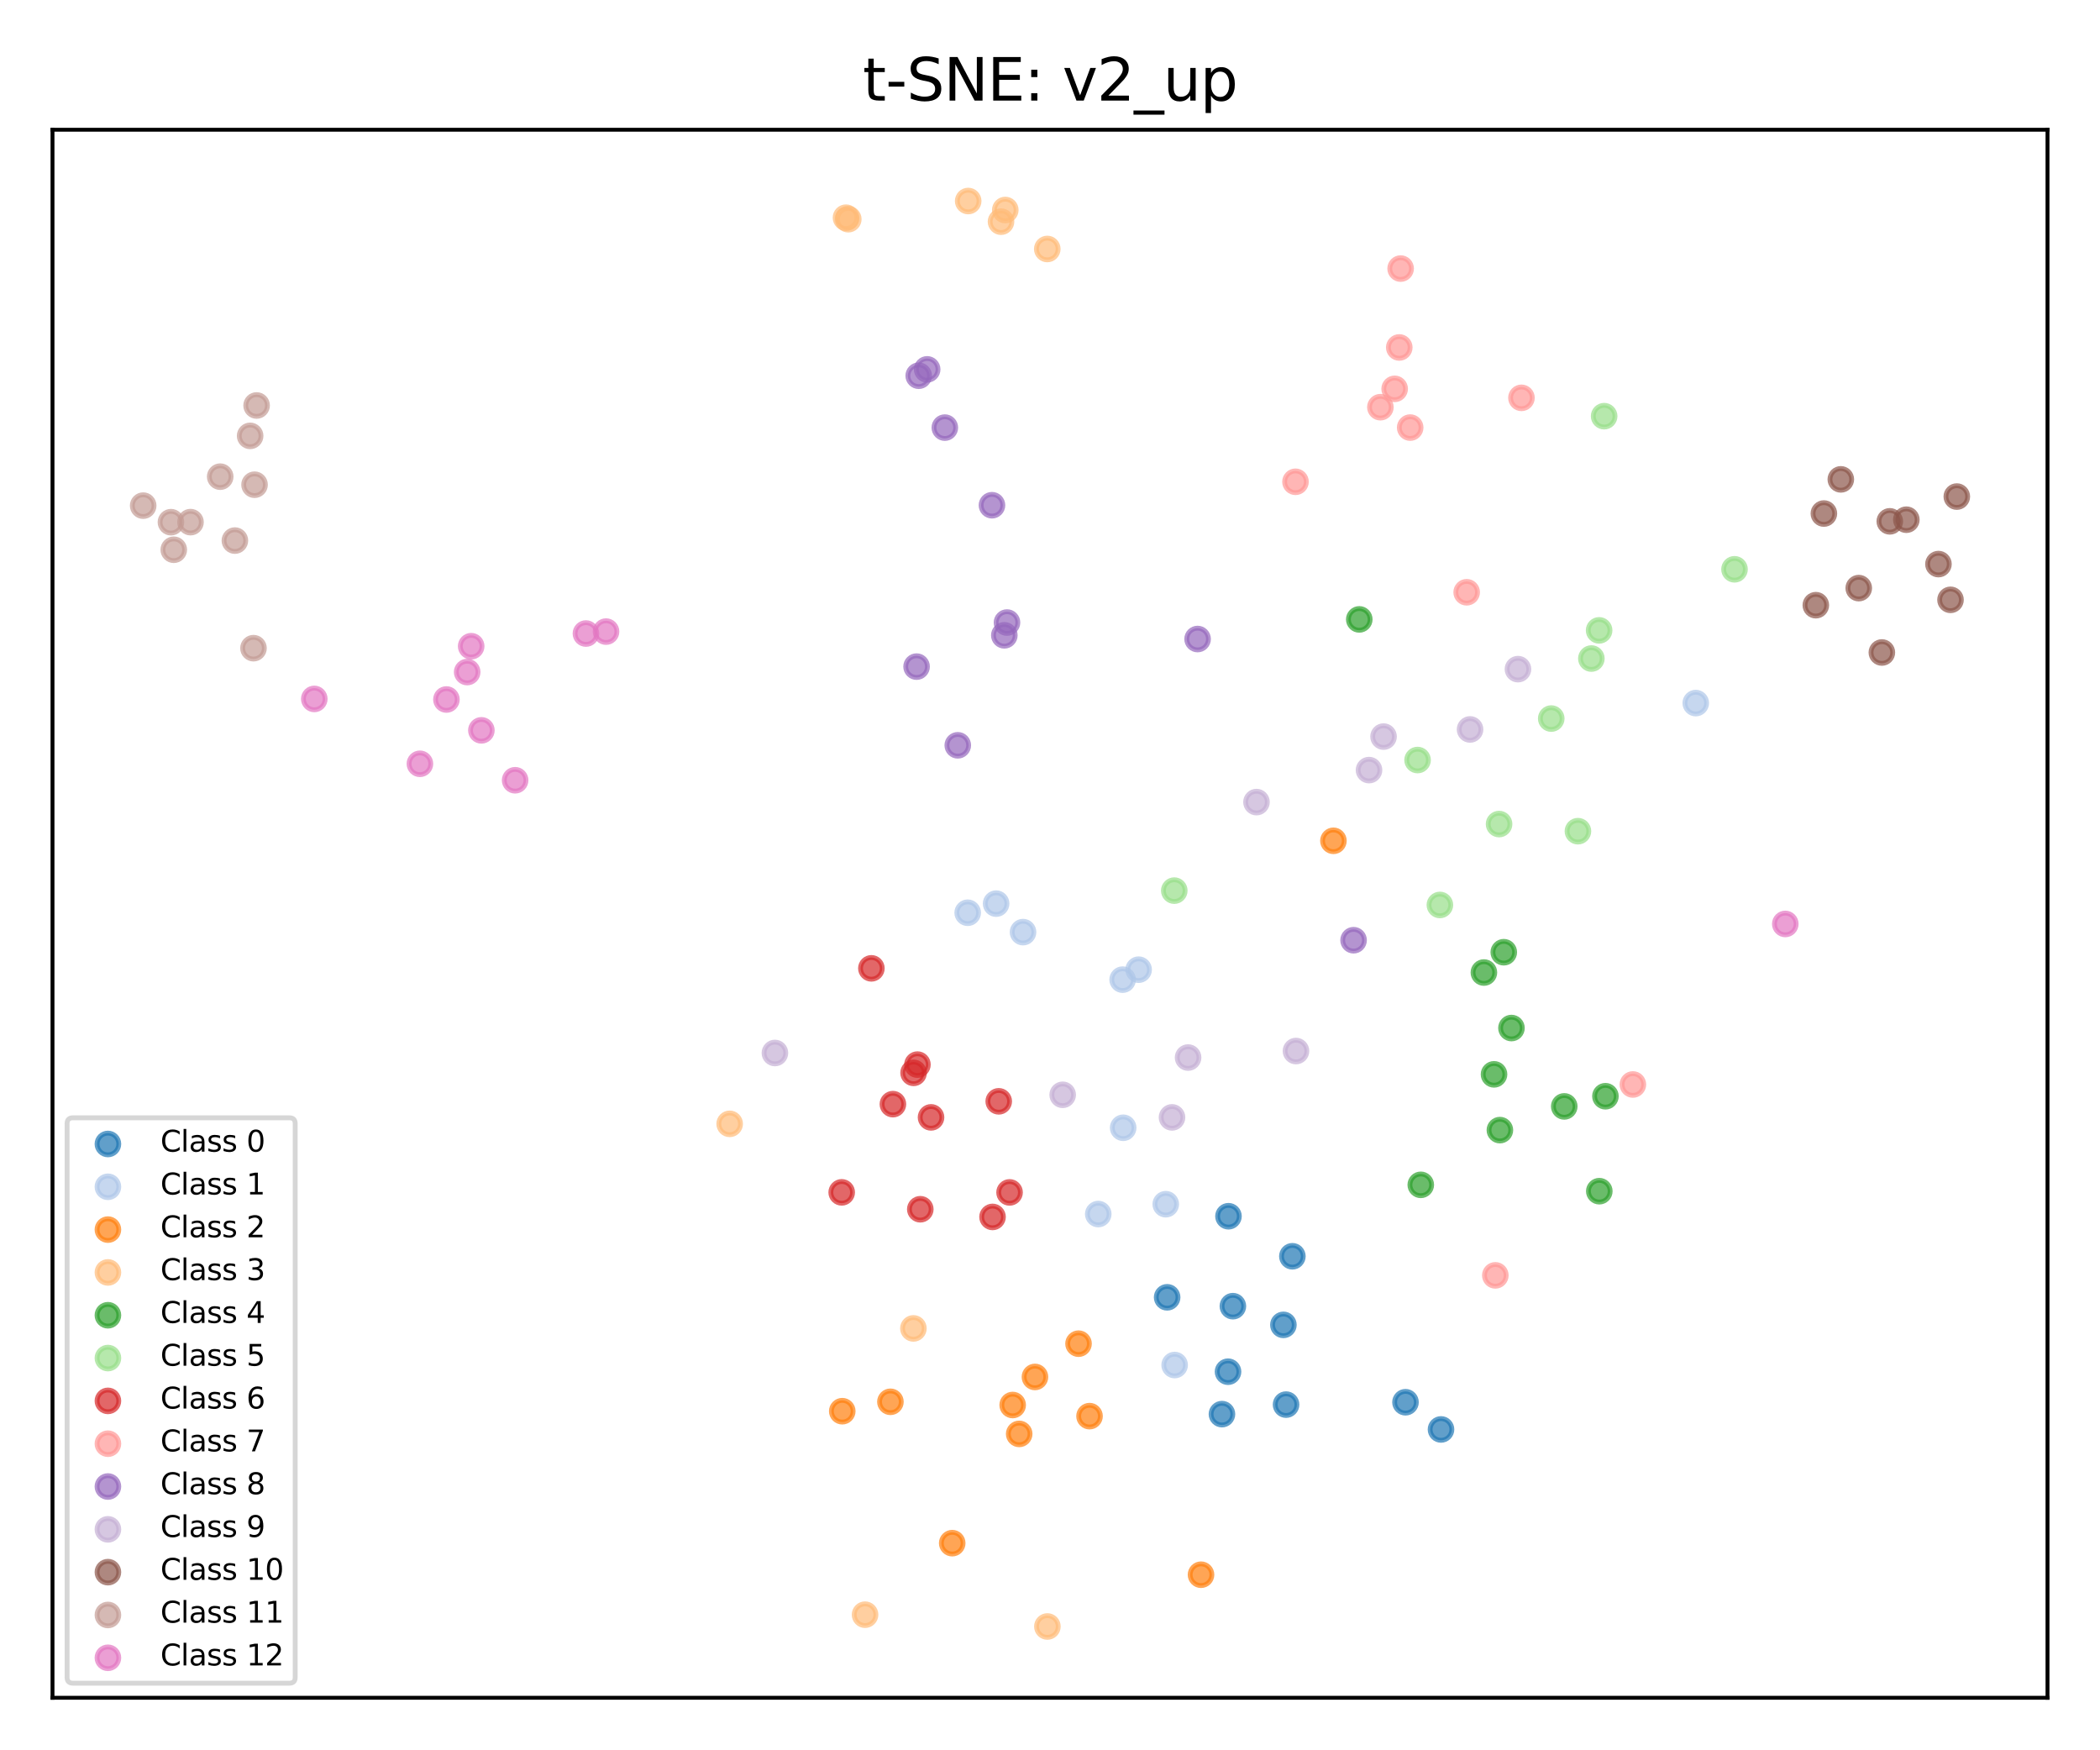 <?xml version="1.0" encoding="utf-8" standalone="no"?>
<!DOCTYPE svg PUBLIC "-//W3C//DTD SVG 1.1//EN"
  "http://www.w3.org/Graphics/SVG/1.1/DTD/svg11.dtd">
<svg xmlns:xlink="http://www.w3.org/1999/xlink" width="432pt" height="360pt" viewBox="0 0 432 360" xmlns="http://www.w3.org/2000/svg" version="1.1">
 <defs>
  <style type="text/css">*{stroke-linejoin: round; stroke-linecap: butt}</style>
 </defs>
 <g id="figure_1">
  <g id="patch_1">
   <path d="M 0 360 
L 432 360 
L 432 0 
L 0 0 
z
" style="fill: #ffffff"/>
  </g>
  <g id="axes_1">
   <g id="patch_2">
    <path d="M 10.8 349.2 
L 421.2 349.2 
L 421.2 26.689 
L 10.8 26.689 
z
" style="fill: #ffffff"/>
   </g>
   <g id="PathCollection_1">
    <defs>
     <path id="m725e610504" d="M 0 2.236 
C 0.593 2.236 1.162 2 1.581 1.581 
C 2 1.162 2.236 0.593 2.236 0 
C 2.236 -0.593 2 -1.162 1.581 -1.581 
C 1.162 -2 0.593 -2.236 0 -2.236 
C -0.593 -2.236 -1.162 -2 -1.581 -1.581 
C -2 -1.162 -2.236 -0.593 -2.236 0 
C -2.236 0.593 -2 1.162 -1.581 1.581 
C -1.162 2 -0.593 2.236 0 2.236 
z
" style="stroke: #1f77b4; stroke-opacity: 0.7"/>
    </defs>
    <g clip-path="url(#p6c1dffcee8)">
     <use xlink:href="#m725e610504" x="240.098" y="266.832" style="fill: #1f77b4; fill-opacity: 0.7; stroke: #1f77b4; stroke-opacity: 0.7"/>
     <use xlink:href="#m725e610504" x="253.621" y="268.656" style="fill: #1f77b4; fill-opacity: 0.7; stroke: #1f77b4; stroke-opacity: 0.7"/>
     <use xlink:href="#m725e610504" x="252.623" y="282.134" style="fill: #1f77b4; fill-opacity: 0.7; stroke: #1f77b4; stroke-opacity: 0.7"/>
     <use xlink:href="#m725e610504" x="251.372" y="290.861" style="fill: #1f77b4; fill-opacity: 0.7; stroke: #1f77b4; stroke-opacity: 0.7"/>
     <use xlink:href="#m725e610504" x="252.714" y="250.157" style="fill: #1f77b4; fill-opacity: 0.7; stroke: #1f77b4; stroke-opacity: 0.7"/>
     <use xlink:href="#m725e610504" x="296.435" y="294.009" style="fill: #1f77b4; fill-opacity: 0.7; stroke: #1f77b4; stroke-opacity: 0.7"/>
     <use xlink:href="#m725e610504" x="289.13" y="288.414" style="fill: #1f77b4; fill-opacity: 0.7; stroke: #1f77b4; stroke-opacity: 0.7"/>
     <use xlink:href="#m725e610504" x="264.013" y="272.502" style="fill: #1f77b4; fill-opacity: 0.7; stroke: #1f77b4; stroke-opacity: 0.7"/>
     <use xlink:href="#m725e610504" x="265.86" y="258.393" style="fill: #1f77b4; fill-opacity: 0.7; stroke: #1f77b4; stroke-opacity: 0.7"/>
     <use xlink:href="#m725e610504" x="264.561" y="288.903" style="fill: #1f77b4; fill-opacity: 0.7; stroke: #1f77b4; stroke-opacity: 0.7"/>
    </g>
   </g>
   <g id="PathCollection_2">
    <defs>
     <path id="mff01a9787e" d="M 0 2.236 
C 0.593 2.236 1.162 2 1.581 1.581 
C 2 1.162 2.236 0.593 2.236 0 
C 2.236 -0.593 2 -1.162 1.581 -1.581 
C 1.162 -2 0.593 -2.236 0 -2.236 
C -0.593 -2.236 -1.162 -2 -1.581 -1.581 
C -2 -1.162 -2.236 -0.593 -2.236 0 
C -2.236 0.593 -2 1.162 -1.581 1.581 
C -1.162 2 -0.593 2.236 0 2.236 
z
" style="stroke: #aec7e8; stroke-opacity: 0.7"/>
    </defs>
    <g clip-path="url(#p6c1dffcee8)">
     <use xlink:href="#mff01a9787e" x="239.815" y="247.682" style="fill: #aec7e8; fill-opacity: 0.7; stroke: #aec7e8; stroke-opacity: 0.7"/>
     <use xlink:href="#mff01a9787e" x="231.052" y="231.962" style="fill: #aec7e8; fill-opacity: 0.7; stroke: #aec7e8; stroke-opacity: 0.7"/>
     <use xlink:href="#mff01a9787e" x="225.927" y="249.708" style="fill: #aec7e8; fill-opacity: 0.7; stroke: #aec7e8; stroke-opacity: 0.7"/>
     <use xlink:href="#mff01a9787e" x="199.067" y="187.735" style="fill: #aec7e8; fill-opacity: 0.7; stroke: #aec7e8; stroke-opacity: 0.7"/>
     <use xlink:href="#mff01a9787e" x="241.641" y="280.763" style="fill: #aec7e8; fill-opacity: 0.7; stroke: #aec7e8; stroke-opacity: 0.7"/>
     <use xlink:href="#mff01a9787e" x="348.843" y="144.612" style="fill: #aec7e8; fill-opacity: 0.7; stroke: #aec7e8; stroke-opacity: 0.7"/>
     <use xlink:href="#mff01a9787e" x="234.232" y="199.446" style="fill: #aec7e8; fill-opacity: 0.7; stroke: #aec7e8; stroke-opacity: 0.7"/>
     <use xlink:href="#mff01a9787e" x="210.451" y="191.721" style="fill: #aec7e8; fill-opacity: 0.7; stroke: #aec7e8; stroke-opacity: 0.7"/>
     <use xlink:href="#mff01a9787e" x="204.915" y="185.859" style="fill: #aec7e8; fill-opacity: 0.7; stroke: #aec7e8; stroke-opacity: 0.7"/>
     <use xlink:href="#mff01a9787e" x="230.941" y="201.496" style="fill: #aec7e8; fill-opacity: 0.7; stroke: #aec7e8; stroke-opacity: 0.7"/>
    </g>
   </g>
   <g id="PathCollection_3">
    <defs>
     <path id="mb7b2e89100" d="M 0 2.236 
C 0.593 2.236 1.162 2 1.581 1.581 
C 2 1.162 2.236 0.593 2.236 0 
C 2.236 -0.593 2 -1.162 1.581 -1.581 
C 1.162 -2 0.593 -2.236 0 -2.236 
C -0.593 -2.236 -1.162 -2 -1.581 -1.581 
C -2 -1.162 -2.236 -0.593 -2.236 0 
C -2.236 0.593 -2 1.162 -1.581 1.581 
C -1.162 2 -0.593 2.236 0 2.236 
z
" style="stroke: #ff7f0e; stroke-opacity: 0.7"/>
    </defs>
    <g clip-path="url(#p6c1dffcee8)">
     <use xlink:href="#mb7b2e89100" x="221.869" y="276.369" style="fill: #ff7f0e; fill-opacity: 0.7; stroke: #ff7f0e; stroke-opacity: 0.7"/>
     <use xlink:href="#mb7b2e89100" x="224.132" y="291.273" style="fill: #ff7f0e; fill-opacity: 0.7; stroke: #ff7f0e; stroke-opacity: 0.7"/>
     <use xlink:href="#mb7b2e89100" x="274.303" y="172.938" style="fill: #ff7f0e; fill-opacity: 0.7; stroke: #ff7f0e; stroke-opacity: 0.7"/>
     <use xlink:href="#mb7b2e89100" x="208.322" y="288.986" style="fill: #ff7f0e; fill-opacity: 0.7; stroke: #ff7f0e; stroke-opacity: 0.7"/>
     <use xlink:href="#mb7b2e89100" x="209.663" y="294.927" style="fill: #ff7f0e; fill-opacity: 0.7; stroke: #ff7f0e; stroke-opacity: 0.7"/>
     <use xlink:href="#mb7b2e89100" x="183.172" y="288.325" style="fill: #ff7f0e; fill-opacity: 0.7; stroke: #ff7f0e; stroke-opacity: 0.7"/>
     <use xlink:href="#mb7b2e89100" x="195.884" y="317.399" style="fill: #ff7f0e; fill-opacity: 0.7; stroke: #ff7f0e; stroke-opacity: 0.7"/>
     <use xlink:href="#mb7b2e89100" x="212.905" y="283.213" style="fill: #ff7f0e; fill-opacity: 0.7; stroke: #ff7f0e; stroke-opacity: 0.7"/>
     <use xlink:href="#mb7b2e89100" x="247.066" y="323.891" style="fill: #ff7f0e; fill-opacity: 0.7; stroke: #ff7f0e; stroke-opacity: 0.7"/>
     <use xlink:href="#mb7b2e89100" x="173.265" y="290.257" style="fill: #ff7f0e; fill-opacity: 0.7; stroke: #ff7f0e; stroke-opacity: 0.7"/>
    </g>
   </g>
   <g id="PathCollection_4">
    <defs>
     <path id="m3da3936026" d="M 0 2.236 
C 0.593 2.236 1.162 2 1.581 1.581 
C 2 1.162 2.236 0.593 2.236 0 
C 2.236 -0.593 2 -1.162 1.581 -1.581 
C 1.162 -2 0.593 -2.236 0 -2.236 
C -0.593 -2.236 -1.162 -2 -1.581 -1.581 
C -2 -1.162 -2.236 -0.593 -2.236 0 
C -2.236 0.593 -2 1.162 -1.581 1.581 
C -1.162 2 -0.593 2.236 0 2.236 
z
" style="stroke: #ffbb78; stroke-opacity: 0.7"/>
    </defs>
    <g clip-path="url(#p6c1dffcee8)">
     <use xlink:href="#m3da3936026" x="174.034" y="44.777" style="fill: #ffbb78; fill-opacity: 0.7; stroke: #ffbb78; stroke-opacity: 0.7"/>
     <use xlink:href="#m3da3936026" x="174.503" y="45.083" style="fill: #ffbb78; fill-opacity: 0.7; stroke: #ffbb78; stroke-opacity: 0.7"/>
     <use xlink:href="#m3da3936026" x="215.463" y="334.54" style="fill: #ffbb78; fill-opacity: 0.7; stroke: #ffbb78; stroke-opacity: 0.7"/>
     <use xlink:href="#m3da3936026" x="187.899" y="273.228" style="fill: #ffbb78; fill-opacity: 0.7; stroke: #ffbb78; stroke-opacity: 0.7"/>
     <use xlink:href="#m3da3936026" x="177.953" y="332.113" style="fill: #ffbb78; fill-opacity: 0.7; stroke: #ffbb78; stroke-opacity: 0.7"/>
     <use xlink:href="#m3da3936026" x="206.8" y="43.197" style="fill: #ffbb78; fill-opacity: 0.7; stroke: #ffbb78; stroke-opacity: 0.7"/>
     <use xlink:href="#m3da3936026" x="150.103" y="231.154" style="fill: #ffbb78; fill-opacity: 0.7; stroke: #ffbb78; stroke-opacity: 0.7"/>
     <use xlink:href="#m3da3936026" x="215.439" y="51.211" style="fill: #ffbb78; fill-opacity: 0.7; stroke: #ffbb78; stroke-opacity: 0.7"/>
     <use xlink:href="#m3da3936026" x="199.17" y="41.348" style="fill: #ffbb78; fill-opacity: 0.7; stroke: #ffbb78; stroke-opacity: 0.7"/>
     <use xlink:href="#m3da3936026" x="205.923" y="45.595" style="fill: #ffbb78; fill-opacity: 0.7; stroke: #ffbb78; stroke-opacity: 0.7"/>
    </g>
   </g>
   <g id="PathCollection_5">
    <defs>
     <path id="mace8234716" d="M 0 2.236 
C 0.593 2.236 1.162 2 1.581 1.581 
C 2 1.162 2.236 0.593 2.236 0 
C 2.236 -0.593 2 -1.162 1.581 -1.581 
C 1.162 -2 0.593 -2.236 0 -2.236 
C -0.593 -2.236 -1.162 -2 -1.581 -1.581 
C -2 -1.162 -2.236 -0.593 -2.236 0 
C -2.236 0.593 -2 1.162 -1.581 1.581 
C -1.162 2 -0.593 2.236 0 2.236 
z
" style="stroke: #2ca02c; stroke-opacity: 0.7"/>
    </defs>
    <g clip-path="url(#p6c1dffcee8)">
     <use xlink:href="#mace8234716" x="292.274" y="243.7" style="fill: #2ca02c; fill-opacity: 0.7; stroke: #2ca02c; stroke-opacity: 0.7"/>
     <use xlink:href="#mace8234716" x="310.929" y="211.449" style="fill: #2ca02c; fill-opacity: 0.7; stroke: #2ca02c; stroke-opacity: 0.7"/>
     <use xlink:href="#mace8234716" x="307.344" y="220.972" style="fill: #2ca02c; fill-opacity: 0.7; stroke: #2ca02c; stroke-opacity: 0.7"/>
     <use xlink:href="#mace8234716" x="330.259" y="225.475" style="fill: #2ca02c; fill-opacity: 0.7; stroke: #2ca02c; stroke-opacity: 0.7"/>
     <use xlink:href="#mace8234716" x="279.623" y="127.398" style="fill: #2ca02c; fill-opacity: 0.7; stroke: #2ca02c; stroke-opacity: 0.7"/>
     <use xlink:href="#mace8234716" x="309.349" y="195.854" style="fill: #2ca02c; fill-opacity: 0.7; stroke: #2ca02c; stroke-opacity: 0.7"/>
     <use xlink:href="#mace8234716" x="308.548" y="232.444" style="fill: #2ca02c; fill-opacity: 0.7; stroke: #2ca02c; stroke-opacity: 0.7"/>
     <use xlink:href="#mace8234716" x="305.259" y="200.033" style="fill: #2ca02c; fill-opacity: 0.7; stroke: #2ca02c; stroke-opacity: 0.7"/>
     <use xlink:href="#mace8234716" x="321.791" y="227.566" style="fill: #2ca02c; fill-opacity: 0.7; stroke: #2ca02c; stroke-opacity: 0.7"/>
     <use xlink:href="#mace8234716" x="328.999" y="245.006" style="fill: #2ca02c; fill-opacity: 0.7; stroke: #2ca02c; stroke-opacity: 0.7"/>
    </g>
   </g>
   <g id="PathCollection_6">
    <defs>
     <path id="m2ae29dee17" d="M 0 2.236 
C 0.593 2.236 1.162 2 1.581 1.581 
C 2 1.162 2.236 0.593 2.236 0 
C 2.236 -0.593 2 -1.162 1.581 -1.581 
C 1.162 -2 0.593 -2.236 0 -2.236 
C -0.593 -2.236 -1.162 -2 -1.581 -1.581 
C -2 -1.162 -2.236 -0.593 -2.236 0 
C -2.236 0.593 -2 1.162 -1.581 1.581 
C -1.162 2 -0.593 2.236 0 2.236 
z
" style="stroke: #98df8a; stroke-opacity: 0.7"/>
    </defs>
    <g clip-path="url(#p6c1dffcee8)">
     <use xlink:href="#m2ae29dee17" x="241.566" y="183.186" style="fill: #98df8a; fill-opacity: 0.7; stroke: #98df8a; stroke-opacity: 0.7"/>
     <use xlink:href="#m2ae29dee17" x="319.112" y="147.795" style="fill: #98df8a; fill-opacity: 0.7; stroke: #98df8a; stroke-opacity: 0.7"/>
     <use xlink:href="#m2ae29dee17" x="291.613" y="156.326" style="fill: #98df8a; fill-opacity: 0.7; stroke: #98df8a; stroke-opacity: 0.7"/>
     <use xlink:href="#m2ae29dee17" x="324.603" y="170.96" style="fill: #98df8a; fill-opacity: 0.7; stroke: #98df8a; stroke-opacity: 0.7"/>
     <use xlink:href="#m2ae29dee17" x="296.205" y="186.134" style="fill: #98df8a; fill-opacity: 0.7; stroke: #98df8a; stroke-opacity: 0.7"/>
     <use xlink:href="#m2ae29dee17" x="308.382" y="169.495" style="fill: #98df8a; fill-opacity: 0.7; stroke: #98df8a; stroke-opacity: 0.7"/>
     <use xlink:href="#m2ae29dee17" x="327.366" y="135.45" style="fill: #98df8a; fill-opacity: 0.7; stroke: #98df8a; stroke-opacity: 0.7"/>
     <use xlink:href="#m2ae29dee17" x="356.815" y="117.094" style="fill: #98df8a; fill-opacity: 0.7; stroke: #98df8a; stroke-opacity: 0.7"/>
     <use xlink:href="#m2ae29dee17" x="329.997" y="85.6" style="fill: #98df8a; fill-opacity: 0.7; stroke: #98df8a; stroke-opacity: 0.7"/>
     <use xlink:href="#m2ae29dee17" x="328.962" y="129.656" style="fill: #98df8a; fill-opacity: 0.7; stroke: #98df8a; stroke-opacity: 0.7"/>
    </g>
   </g>
   <g id="PathCollection_7">
    <defs>
     <path id="me8bf52b301" d="M 0 2.236 
C 0.593 2.236 1.162 2 1.581 1.581 
C 2 1.162 2.236 0.593 2.236 0 
C 2.236 -0.593 2 -1.162 1.581 -1.581 
C 1.162 -2 0.593 -2.236 0 -2.236 
C -0.593 -2.236 -1.162 -2 -1.581 -1.581 
C -2 -1.162 -2.236 -0.593 -2.236 0 
C -2.236 0.593 -2 1.162 -1.581 1.581 
C -1.162 2 -0.593 2.236 0 2.236 
z
" style="stroke: #d62728; stroke-opacity: 0.7"/>
    </defs>
    <g clip-path="url(#p6c1dffcee8)">
     <use xlink:href="#me8bf52b301" x="191.527" y="229.823" style="fill: #d62728; fill-opacity: 0.7; stroke: #d62728; stroke-opacity: 0.7"/>
     <use xlink:href="#me8bf52b301" x="205.455" y="226.522" style="fill: #d62728; fill-opacity: 0.7; stroke: #d62728; stroke-opacity: 0.7"/>
     <use xlink:href="#me8bf52b301" x="179.256" y="199.171" style="fill: #d62728; fill-opacity: 0.7; stroke: #d62728; stroke-opacity: 0.7"/>
     <use xlink:href="#me8bf52b301" x="189.318" y="248.72" style="fill: #d62728; fill-opacity: 0.7; stroke: #d62728; stroke-opacity: 0.7"/>
     <use xlink:href="#me8bf52b301" x="173.149" y="245.245" style="fill: #d62728; fill-opacity: 0.7; stroke: #d62728; stroke-opacity: 0.7"/>
     <use xlink:href="#me8bf52b301" x="187.934" y="220.665" style="fill: #d62728; fill-opacity: 0.7; stroke: #d62728; stroke-opacity: 0.7"/>
     <use xlink:href="#me8bf52b301" x="207.681" y="245.256" style="fill: #d62728; fill-opacity: 0.7; stroke: #d62728; stroke-opacity: 0.7"/>
     <use xlink:href="#me8bf52b301" x="204.179" y="250.3" style="fill: #d62728; fill-opacity: 0.7; stroke: #d62728; stroke-opacity: 0.7"/>
     <use xlink:href="#me8bf52b301" x="183.683" y="227.103" style="fill: #d62728; fill-opacity: 0.7; stroke: #d62728; stroke-opacity: 0.7"/>
     <use xlink:href="#me8bf52b301" x="188.731" y="218.971" style="fill: #d62728; fill-opacity: 0.7; stroke: #d62728; stroke-opacity: 0.7"/>
    </g>
   </g>
   <g id="PathCollection_8">
    <defs>
     <path id="m07a9bee39a" d="M 0 2.236 
C 0.593 2.236 1.162 2 1.581 1.581 
C 2 1.162 2.236 0.593 2.236 0 
C 2.236 -0.593 2 -1.162 1.581 -1.581 
C 1.162 -2 0.593 -2.236 0 -2.236 
C -0.593 -2.236 -1.162 -2 -1.581 -1.581 
C -2 -1.162 -2.236 -0.593 -2.236 0 
C -2.236 0.593 -2 1.162 -1.581 1.581 
C -1.162 2 -0.593 2.236 0 2.236 
z
" style="stroke: #ff9896; stroke-opacity: 0.7"/>
    </defs>
    <g clip-path="url(#p6c1dffcee8)">
     <use xlink:href="#m07a9bee39a" x="335.906" y="223.059" style="fill: #ff9896; fill-opacity: 0.7; stroke: #ff9896; stroke-opacity: 0.7"/>
     <use xlink:href="#m07a9bee39a" x="301.716" y="121.818" style="fill: #ff9896; fill-opacity: 0.7; stroke: #ff9896; stroke-opacity: 0.7"/>
     <use xlink:href="#m07a9bee39a" x="312.986" y="81.828" style="fill: #ff9896; fill-opacity: 0.7; stroke: #ff9896; stroke-opacity: 0.7"/>
     <use xlink:href="#m07a9bee39a" x="287.85" y="71.465" style="fill: #ff9896; fill-opacity: 0.7; stroke: #ff9896; stroke-opacity: 0.7"/>
     <use xlink:href="#m07a9bee39a" x="307.611" y="262.319" style="fill: #ff9896; fill-opacity: 0.7; stroke: #ff9896; stroke-opacity: 0.7"/>
     <use xlink:href="#m07a9bee39a" x="283.965" y="83.75" style="fill: #ff9896; fill-opacity: 0.7; stroke: #ff9896; stroke-opacity: 0.7"/>
     <use xlink:href="#m07a9bee39a" x="290.094" y="87.946" style="fill: #ff9896; fill-opacity: 0.7; stroke: #ff9896; stroke-opacity: 0.7"/>
     <use xlink:href="#m07a9bee39a" x="288.13" y="55.242" style="fill: #ff9896; fill-opacity: 0.7; stroke: #ff9896; stroke-opacity: 0.7"/>
     <use xlink:href="#m07a9bee39a" x="286.902" y="79.979" style="fill: #ff9896; fill-opacity: 0.7; stroke: #ff9896; stroke-opacity: 0.7"/>
     <use xlink:href="#m07a9bee39a" x="266.502" y="99.096" style="fill: #ff9896; fill-opacity: 0.7; stroke: #ff9896; stroke-opacity: 0.7"/>
    </g>
   </g>
   <g id="PathCollection_9">
    <defs>
     <path id="m48ca4d8605" d="M 0 2.236 
C 0.593 2.236 1.162 2 1.581 1.581 
C 2 1.162 2.236 0.593 2.236 0 
C 2.236 -0.593 2 -1.162 1.581 -1.581 
C 1.162 -2 0.593 -2.236 0 -2.236 
C -0.593 -2.236 -1.162 -2 -1.581 -1.581 
C -2 -1.162 -2.236 -0.593 -2.236 0 
C -2.236 0.593 -2 1.162 -1.581 1.581 
C -1.162 2 -0.593 2.236 0 2.236 
z
" style="stroke: #9467bd; stroke-opacity: 0.7"/>
    </defs>
    <g clip-path="url(#p6c1dffcee8)">
     <use xlink:href="#m48ca4d8605" x="204.062" y="103.916" style="fill: #9467bd; fill-opacity: 0.7; stroke: #9467bd; stroke-opacity: 0.7"/>
     <use xlink:href="#m48ca4d8605" x="278.448" y="193.385" style="fill: #9467bd; fill-opacity: 0.7; stroke: #9467bd; stroke-opacity: 0.7"/>
     <use xlink:href="#m48ca4d8605" x="246.362" y="131.437" style="fill: #9467bd; fill-opacity: 0.7; stroke: #9467bd; stroke-opacity: 0.7"/>
     <use xlink:href="#m48ca4d8605" x="188.995" y="77.278" style="fill: #9467bd; fill-opacity: 0.7; stroke: #9467bd; stroke-opacity: 0.7"/>
     <use xlink:href="#m48ca4d8605" x="207.152" y="128.047" style="fill: #9467bd; fill-opacity: 0.7; stroke: #9467bd; stroke-opacity: 0.7"/>
     <use xlink:href="#m48ca4d8605" x="197.028" y="153.295" style="fill: #9467bd; fill-opacity: 0.7; stroke: #9467bd; stroke-opacity: 0.7"/>
     <use xlink:href="#m48ca4d8605" x="194.366" y="87.953" style="fill: #9467bd; fill-opacity: 0.7; stroke: #9467bd; stroke-opacity: 0.7"/>
     <use xlink:href="#m48ca4d8605" x="190.73" y="75.974" style="fill: #9467bd; fill-opacity: 0.7; stroke: #9467bd; stroke-opacity: 0.7"/>
     <use xlink:href="#m48ca4d8605" x="206.606" y="130.673" style="fill: #9467bd; fill-opacity: 0.7; stroke: #9467bd; stroke-opacity: 0.7"/>
     <use xlink:href="#m48ca4d8605" x="188.555" y="137.111" style="fill: #9467bd; fill-opacity: 0.7; stroke: #9467bd; stroke-opacity: 0.7"/>
    </g>
   </g>
   <g id="PathCollection_10">
    <defs>
     <path id="m80258e2821" d="M 0 2.236 
C 0.593 2.236 1.162 2 1.581 1.581 
C 2 1.162 2.236 0.593 2.236 0 
C 2.236 -0.593 2 -1.162 1.581 -1.581 
C 1.162 -2 0.593 -2.236 0 -2.236 
C -0.593 -2.236 -1.162 -2 -1.581 -1.581 
C -2 -1.162 -2.236 -0.593 -2.236 0 
C -2.236 0.593 -2 1.162 -1.581 1.581 
C -1.162 2 -0.593 2.236 0 2.236 
z
" style="stroke: #c5b0d5; stroke-opacity: 0.7"/>
    </defs>
    <g clip-path="url(#p6c1dffcee8)">
     <use xlink:href="#m80258e2821" x="159.413" y="216.581" style="fill: #c5b0d5; fill-opacity: 0.7; stroke: #c5b0d5; stroke-opacity: 0.7"/>
     <use xlink:href="#m80258e2821" x="244.406" y="217.519" style="fill: #c5b0d5; fill-opacity: 0.7; stroke: #c5b0d5; stroke-opacity: 0.7"/>
     <use xlink:href="#m80258e2821" x="281.626" y="158.395" style="fill: #c5b0d5; fill-opacity: 0.7; stroke: #c5b0d5; stroke-opacity: 0.7"/>
     <use xlink:href="#m80258e2821" x="258.477" y="164.977" style="fill: #c5b0d5; fill-opacity: 0.7; stroke: #c5b0d5; stroke-opacity: 0.7"/>
     <use xlink:href="#m80258e2821" x="241.099" y="229.825" style="fill: #c5b0d5; fill-opacity: 0.7; stroke: #c5b0d5; stroke-opacity: 0.7"/>
     <use xlink:href="#m80258e2821" x="266.602" y="216.18" style="fill: #c5b0d5; fill-opacity: 0.7; stroke: #c5b0d5; stroke-opacity: 0.7"/>
     <use xlink:href="#m80258e2821" x="218.609" y="225.181" style="fill: #c5b0d5; fill-opacity: 0.7; stroke: #c5b0d5; stroke-opacity: 0.7"/>
     <use xlink:href="#m80258e2821" x="312.266" y="137.631" style="fill: #c5b0d5; fill-opacity: 0.7; stroke: #c5b0d5; stroke-opacity: 0.7"/>
     <use xlink:href="#m80258e2821" x="284.616" y="151.503" style="fill: #c5b0d5; fill-opacity: 0.7; stroke: #c5b0d5; stroke-opacity: 0.7"/>
     <use xlink:href="#m80258e2821" x="302.411" y="150.032" style="fill: #c5b0d5; fill-opacity: 0.7; stroke: #c5b0d5; stroke-opacity: 0.7"/>
    </g>
   </g>
   <g id="PathCollection_11">
    <defs>
     <path id="m0ed8821934" d="M 0 2.236 
C 0.593 2.236 1.162 2 1.581 1.581 
C 2 1.162 2.236 0.593 2.236 0 
C 2.236 -0.593 2 -1.162 1.581 -1.581 
C 1.162 -2 0.593 -2.236 0 -2.236 
C -0.593 -2.236 -1.162 -2 -1.581 -1.581 
C -2 -1.162 -2.236 -0.593 -2.236 0 
C -2.236 0.593 -2 1.162 -1.581 1.581 
C -1.162 2 -0.593 2.236 0 2.236 
z
" style="stroke: #8c564b; stroke-opacity: 0.7"/>
    </defs>
    <g clip-path="url(#p6c1dffcee8)">
     <use xlink:href="#m0ed8821934" x="382.372" y="120.964" style="fill: #8c564b; fill-opacity: 0.7; stroke: #8c564b; stroke-opacity: 0.7"/>
     <use xlink:href="#m0ed8821934" x="398.766" y="116.022" style="fill: #8c564b; fill-opacity: 0.7; stroke: #8c564b; stroke-opacity: 0.7"/>
     <use xlink:href="#m0ed8821934" x="373.542" y="124.478" style="fill: #8c564b; fill-opacity: 0.7; stroke: #8c564b; stroke-opacity: 0.7"/>
     <use xlink:href="#m0ed8821934" x="387.127" y="134.206" style="fill: #8c564b; fill-opacity: 0.7; stroke: #8c564b; stroke-opacity: 0.7"/>
     <use xlink:href="#m0ed8821934" x="388.757" y="107.231" style="fill: #8c564b; fill-opacity: 0.7; stroke: #8c564b; stroke-opacity: 0.7"/>
     <use xlink:href="#m0ed8821934" x="378.683" y="98.597" style="fill: #8c564b; fill-opacity: 0.7; stroke: #8c564b; stroke-opacity: 0.7"/>
     <use xlink:href="#m0ed8821934" x="402.545" y="102.136" style="fill: #8c564b; fill-opacity: 0.7; stroke: #8c564b; stroke-opacity: 0.7"/>
     <use xlink:href="#m0ed8821934" x="375.199" y="105.625" style="fill: #8c564b; fill-opacity: 0.7; stroke: #8c564b; stroke-opacity: 0.7"/>
     <use xlink:href="#m0ed8821934" x="392.163" y="106.893" style="fill: #8c564b; fill-opacity: 0.7; stroke: #8c564b; stroke-opacity: 0.7"/>
     <use xlink:href="#m0ed8821934" x="401.248" y="123.375" style="fill: #8c564b; fill-opacity: 0.7; stroke: #8c564b; stroke-opacity: 0.7"/>
    </g>
   </g>
   <g id="PathCollection_12">
    <defs>
     <path id="mdf16195ffb" d="M 0 2.236 
C 0.593 2.236 1.162 2 1.581 1.581 
C 2 1.162 2.236 0.593 2.236 0 
C 2.236 -0.593 2 -1.162 1.581 -1.581 
C 1.162 -2 0.593 -2.236 0 -2.236 
C -0.593 -2.236 -1.162 -2 -1.581 -1.581 
C -2 -1.162 -2.236 -0.593 -2.236 0 
C -2.236 0.593 -2 1.162 -1.581 1.581 
C -1.162 2 -0.593 2.236 0 2.236 
z
" style="stroke: #c49c94; stroke-opacity: 0.7"/>
    </defs>
    <g clip-path="url(#p6c1dffcee8)">
     <use xlink:href="#mdf16195ffb" x="35.748" y="113.073" style="fill: #c49c94; fill-opacity: 0.7; stroke: #c49c94; stroke-opacity: 0.7"/>
     <use xlink:href="#mdf16195ffb" x="45.299" y="98.042" style="fill: #c49c94; fill-opacity: 0.7; stroke: #c49c94; stroke-opacity: 0.7"/>
     <use xlink:href="#mdf16195ffb" x="52.146" y="133.318" style="fill: #c49c94; fill-opacity: 0.7; stroke: #c49c94; stroke-opacity: 0.7"/>
     <use xlink:href="#mdf16195ffb" x="52.364" y="99.699" style="fill: #c49c94; fill-opacity: 0.7; stroke: #c49c94; stroke-opacity: 0.7"/>
     <use xlink:href="#mdf16195ffb" x="29.455" y="104.002" style="fill: #c49c94; fill-opacity: 0.7; stroke: #c49c94; stroke-opacity: 0.7"/>
     <use xlink:href="#mdf16195ffb" x="48.32" y="111.188" style="fill: #c49c94; fill-opacity: 0.7; stroke: #c49c94; stroke-opacity: 0.7"/>
     <use xlink:href="#mdf16195ffb" x="52.787" y="83.401" style="fill: #c49c94; fill-opacity: 0.7; stroke: #c49c94; stroke-opacity: 0.7"/>
     <use xlink:href="#mdf16195ffb" x="35.164" y="107.405" style="fill: #c49c94; fill-opacity: 0.7; stroke: #c49c94; stroke-opacity: 0.7"/>
     <use xlink:href="#mdf16195ffb" x="39.187" y="107.393" style="fill: #c49c94; fill-opacity: 0.7; stroke: #c49c94; stroke-opacity: 0.7"/>
     <use xlink:href="#mdf16195ffb" x="51.456" y="89.651" style="fill: #c49c94; fill-opacity: 0.7; stroke: #c49c94; stroke-opacity: 0.7"/>
    </g>
   </g>
   <g id="PathCollection_13">
    <defs>
     <path id="mb363624579" d="M 0 2.236 
C 0.593 2.236 1.162 2 1.581 1.581 
C 2 1.162 2.236 0.593 2.236 0 
C 2.236 -0.593 2 -1.162 1.581 -1.581 
C 1.162 -2 0.593 -2.236 0 -2.236 
C -0.593 -2.236 -1.162 -2 -1.581 -1.581 
C -2 -1.162 -2.236 -0.593 -2.236 0 
C -2.236 0.593 -2 1.162 -1.581 1.581 
C -1.162 2 -0.593 2.236 0 2.236 
z
" style="stroke: #e377c2; stroke-opacity: 0.7"/>
    </defs>
    <g clip-path="url(#p6c1dffcee8)">
     <use xlink:href="#mb363624579" x="367.26" y="190.039" style="fill: #e377c2; fill-opacity: 0.7; stroke: #e377c2; stroke-opacity: 0.7"/>
     <use xlink:href="#mb363624579" x="86.383" y="157.097" style="fill: #e377c2; fill-opacity: 0.7; stroke: #e377c2; stroke-opacity: 0.7"/>
     <use xlink:href="#mb363624579" x="64.655" y="143.755" style="fill: #e377c2; fill-opacity: 0.7; stroke: #e377c2; stroke-opacity: 0.7"/>
     <use xlink:href="#mb363624579" x="96.105" y="138.229" style="fill: #e377c2; fill-opacity: 0.7; stroke: #e377c2; stroke-opacity: 0.7"/>
     <use xlink:href="#mb363624579" x="124.67" y="129.909" style="fill: #e377c2; fill-opacity: 0.7; stroke: #e377c2; stroke-opacity: 0.7"/>
     <use xlink:href="#mb363624579" x="91.837" y="143.874" style="fill: #e377c2; fill-opacity: 0.7; stroke: #e377c2; stroke-opacity: 0.7"/>
     <use xlink:href="#mb363624579" x="99.027" y="150.218" style="fill: #e377c2; fill-opacity: 0.7; stroke: #e377c2; stroke-opacity: 0.7"/>
     <use xlink:href="#mb363624579" x="105.969" y="160.484" style="fill: #e377c2; fill-opacity: 0.7; stroke: #e377c2; stroke-opacity: 0.7"/>
     <use xlink:href="#mb363624579" x="96.927" y="132.914" style="fill: #e377c2; fill-opacity: 0.7; stroke: #e377c2; stroke-opacity: 0.7"/>
     <use xlink:href="#mb363624579" x="120.537" y="130.306" style="fill: #e377c2; fill-opacity: 0.7; stroke: #e377c2; stroke-opacity: 0.7"/>
    </g>
   </g>
   <g id="matplotlib.axis_1"/>
   <g id="matplotlib.axis_2"/>
   <g id="patch_3">
    <path d="M 10.8 349.2 
L 10.8 26.689 
" style="fill: none; stroke: #000000; stroke-width: 0.8; stroke-linejoin: miter; stroke-linecap: square"/>
   </g>
   <g id="patch_4">
    <path d="M 421.2 349.2 
L 421.2 26.689 
" style="fill: none; stroke: #000000; stroke-width: 0.8; stroke-linejoin: miter; stroke-linecap: square"/>
   </g>
   <g id="patch_5">
    <path d="M 10.8 349.2 
L 421.2 349.2 
" style="fill: none; stroke: #000000; stroke-width: 0.8; stroke-linejoin: miter; stroke-linecap: square"/>
   </g>
   <g id="patch_6">
    <path d="M 10.8 26.689 
L 421.2 26.689 
" style="fill: none; stroke: #000000; stroke-width: 0.8; stroke-linejoin: miter; stroke-linecap: square"/>
   </g>
   <g id="text_1">
    <!-- t-SNE: v2_up -->
    <g transform="translate(177.486 20.689) scale(0.12 -0.12)">
     <defs>
      <path id="DejaVuSans-74" d="M 1172 4494 
L 1172 3500 
L 2356 3500 
L 2356 3053 
L 1172 3053 
L 1172 1153 
Q 1172 725 1289 603 
Q 1406 481 1766 481 
L 2356 481 
L 2356 0 
L 1766 0 
Q 1100 0 847 248 
Q 594 497 594 1153 
L 594 3053 
L 172 3053 
L 172 3500 
L 594 3500 
L 594 4494 
L 1172 4494 
z
" transform="scale(0.016)"/>
      <path id="DejaVuSans-2d" d="M 313 2009 
L 1997 2009 
L 1997 1497 
L 313 1497 
L 313 2009 
z
" transform="scale(0.016)"/>
      <path id="DejaVuSans-53" d="M 3425 4513 
L 3425 3897 
Q 3066 4069 2747 4153 
Q 2428 4238 2131 4238 
Q 1616 4238 1336 4038 
Q 1056 3838 1056 3469 
Q 1056 3159 1242 3001 
Q 1428 2844 1947 2747 
L 2328 2669 
Q 3034 2534 3370 2195 
Q 3706 1856 3706 1288 
Q 3706 609 3251 259 
Q 2797 -91 1919 -91 
Q 1588 -91 1214 -16 
Q 841 59 441 206 
L 441 856 
Q 825 641 1194 531 
Q 1563 422 1919 422 
Q 2459 422 2753 634 
Q 3047 847 3047 1241 
Q 3047 1584 2836 1778 
Q 2625 1972 2144 2069 
L 1759 2144 
Q 1053 2284 737 2584 
Q 422 2884 422 3419 
Q 422 4038 858 4394 
Q 1294 4750 2059 4750 
Q 2388 4750 2728 4690 
Q 3069 4631 3425 4513 
z
" transform="scale(0.016)"/>
      <path id="DejaVuSans-4e" d="M 628 4666 
L 1478 4666 
L 3547 763 
L 3547 4666 
L 4159 4666 
L 4159 0 
L 3309 0 
L 1241 3903 
L 1241 0 
L 628 0 
L 628 4666 
z
" transform="scale(0.016)"/>
      <path id="DejaVuSans-45" d="M 628 4666 
L 3578 4666 
L 3578 4134 
L 1259 4134 
L 1259 2753 
L 3481 2753 
L 3481 2222 
L 1259 2222 
L 1259 531 
L 3634 531 
L 3634 0 
L 628 0 
L 628 4666 
z
" transform="scale(0.016)"/>
      <path id="DejaVuSans-3a" d="M 750 794 
L 1409 794 
L 1409 0 
L 750 0 
L 750 794 
z
M 750 3309 
L 1409 3309 
L 1409 2516 
L 750 2516 
L 750 3309 
z
" transform="scale(0.016)"/>
      <path id="DejaVuSans-20" transform="scale(0.016)"/>
      <path id="DejaVuSans-76" d="M 191 3500 
L 800 3500 
L 1894 563 
L 2988 3500 
L 3597 3500 
L 2284 0 
L 1503 0 
L 191 3500 
z
" transform="scale(0.016)"/>
      <path id="DejaVuSans-32" d="M 1228 531 
L 3431 531 
L 3431 0 
L 469 0 
L 469 531 
Q 828 903 1448 1529 
Q 2069 2156 2228 2338 
Q 2531 2678 2651 2914 
Q 2772 3150 2772 3378 
Q 2772 3750 2511 3984 
Q 2250 4219 1831 4219 
Q 1534 4219 1204 4116 
Q 875 4013 500 3803 
L 500 4441 
Q 881 4594 1212 4672 
Q 1544 4750 1819 4750 
Q 2544 4750 2975 4387 
Q 3406 4025 3406 3419 
Q 3406 3131 3298 2873 
Q 3191 2616 2906 2266 
Q 2828 2175 2409 1742 
Q 1991 1309 1228 531 
z
" transform="scale(0.016)"/>
      <path id="DejaVuSans-5f" d="M 3263 -1063 
L 3263 -1509 
L -63 -1509 
L -63 -1063 
L 3263 -1063 
z
" transform="scale(0.016)"/>
      <path id="DejaVuSans-75" d="M 544 1381 
L 544 3500 
L 1119 3500 
L 1119 1403 
Q 1119 906 1312 657 
Q 1506 409 1894 409 
Q 2359 409 2629 706 
Q 2900 1003 2900 1516 
L 2900 3500 
L 3475 3500 
L 3475 0 
L 2900 0 
L 2900 538 
Q 2691 219 2414 64 
Q 2138 -91 1772 -91 
Q 1169 -91 856 284 
Q 544 659 544 1381 
z
M 1991 3584 
L 1991 3584 
z
" transform="scale(0.016)"/>
      <path id="DejaVuSans-70" d="M 1159 525 
L 1159 -1331 
L 581 -1331 
L 581 3500 
L 1159 3500 
L 1159 2969 
Q 1341 3281 1617 3432 
Q 1894 3584 2278 3584 
Q 2916 3584 3314 3078 
Q 3713 2572 3713 1747 
Q 3713 922 3314 415 
Q 2916 -91 2278 -91 
Q 1894 -91 1617 61 
Q 1341 213 1159 525 
z
M 3116 1747 
Q 3116 2381 2855 2742 
Q 2594 3103 2138 3103 
Q 1681 3103 1420 2742 
Q 1159 2381 1159 1747 
Q 1159 1113 1420 752 
Q 1681 391 2138 391 
Q 2594 391 2855 752 
Q 3116 1113 3116 1747 
z
" transform="scale(0.016)"/>
     </defs>
     <use xlink:href="#DejaVuSans-74"/>
     <use xlink:href="#DejaVuSans-2d" transform="translate(39.209 0)"/>
     <use xlink:href="#DejaVuSans-53" transform="translate(75.293 0)"/>
     <use xlink:href="#DejaVuSans-4e" transform="translate(138.77 0)"/>
     <use xlink:href="#DejaVuSans-45" transform="translate(213.574 0)"/>
     <use xlink:href="#DejaVuSans-3a" transform="translate(276.758 0)"/>
     <use xlink:href="#DejaVuSans-20" transform="translate(310.449 0)"/>
     <use xlink:href="#DejaVuSans-76" transform="translate(342.236 0)"/>
     <use xlink:href="#DejaVuSans-32" transform="translate(401.416 0)"/>
     <use xlink:href="#DejaVuSans-5f" transform="translate(465.039 0)"/>
     <use xlink:href="#DejaVuSans-75" transform="translate(515.039 0)"/>
     <use xlink:href="#DejaVuSans-70" transform="translate(578.418 0)"/>
    </g>
   </g>
   <g id="legend_1">
    <g id="patch_7">
     <path d="M 15 346.2 
L 59.527 346.2 
Q 60.727 346.2 60.727 345 
L 60.727 231.111 
Q 60.727 229.911 59.527 229.911 
L 15 229.911 
Q 13.8 229.911 13.8 231.111 
L 13.8 345 
Q 13.8 346.2 15 346.2 
z
" style="fill: #ffffff; opacity: 0.8; stroke: #cccccc; stroke-linejoin: miter"/>
    </g>
    <g id="PathCollection_14">
     <g>
      <use xlink:href="#m725e610504" x="22.2" y="235.295" style="fill: #1f77b4; fill-opacity: 0.7; stroke: #1f77b4; stroke-opacity: 0.7"/>
     </g>
    </g>
    <g id="text_2">
     <!-- Class 0 -->
     <g transform="translate(33 236.87) scale(0.06 -0.06)">
      <defs>
       <path id="DejaVuSans-43" d="M 4122 4306 
L 4122 3641 
Q 3803 3938 3442 4084 
Q 3081 4231 2675 4231 
Q 1875 4231 1450 3742 
Q 1025 3253 1025 2328 
Q 1025 1406 1450 917 
Q 1875 428 2675 428 
Q 3081 428 3442 575 
Q 3803 722 4122 1019 
L 4122 359 
Q 3791 134 3420 21 
Q 3050 -91 2638 -91 
Q 1578 -91 968 557 
Q 359 1206 359 2328 
Q 359 3453 968 4101 
Q 1578 4750 2638 4750 
Q 3056 4750 3426 4639 
Q 3797 4528 4122 4306 
z
" transform="scale(0.016)"/>
       <path id="DejaVuSans-6c" d="M 603 4863 
L 1178 4863 
L 1178 0 
L 603 0 
L 603 4863 
z
" transform="scale(0.016)"/>
       <path id="DejaVuSans-61" d="M 2194 1759 
Q 1497 1759 1228 1600 
Q 959 1441 959 1056 
Q 959 750 1161 570 
Q 1363 391 1709 391 
Q 2188 391 2477 730 
Q 2766 1069 2766 1631 
L 2766 1759 
L 2194 1759 
z
M 3341 1997 
L 3341 0 
L 2766 0 
L 2766 531 
Q 2569 213 2275 61 
Q 1981 -91 1556 -91 
Q 1019 -91 701 211 
Q 384 513 384 1019 
Q 384 1609 779 1909 
Q 1175 2209 1959 2209 
L 2766 2209 
L 2766 2266 
Q 2766 2663 2505 2880 
Q 2244 3097 1772 3097 
Q 1472 3097 1187 3025 
Q 903 2953 641 2809 
L 641 3341 
Q 956 3463 1253 3523 
Q 1550 3584 1831 3584 
Q 2591 3584 2966 3190 
Q 3341 2797 3341 1997 
z
" transform="scale(0.016)"/>
       <path id="DejaVuSans-73" d="M 2834 3397 
L 2834 2853 
Q 2591 2978 2328 3040 
Q 2066 3103 1784 3103 
Q 1356 3103 1142 2972 
Q 928 2841 928 2578 
Q 928 2378 1081 2264 
Q 1234 2150 1697 2047 
L 1894 2003 
Q 2506 1872 2764 1633 
Q 3022 1394 3022 966 
Q 3022 478 2636 193 
Q 2250 -91 1575 -91 
Q 1294 -91 989 -36 
Q 684 19 347 128 
L 347 722 
Q 666 556 975 473 
Q 1284 391 1588 391 
Q 1994 391 2212 530 
Q 2431 669 2431 922 
Q 2431 1156 2273 1281 
Q 2116 1406 1581 1522 
L 1381 1569 
Q 847 1681 609 1914 
Q 372 2147 372 2553 
Q 372 3047 722 3315 
Q 1072 3584 1716 3584 
Q 2034 3584 2315 3537 
Q 2597 3491 2834 3397 
z
" transform="scale(0.016)"/>
       <path id="DejaVuSans-30" d="M 2034 4250 
Q 1547 4250 1301 3770 
Q 1056 3291 1056 2328 
Q 1056 1369 1301 889 
Q 1547 409 2034 409 
Q 2525 409 2770 889 
Q 3016 1369 3016 2328 
Q 3016 3291 2770 3770 
Q 2525 4250 2034 4250 
z
M 2034 4750 
Q 2819 4750 3233 4129 
Q 3647 3509 3647 2328 
Q 3647 1150 3233 529 
Q 2819 -91 2034 -91 
Q 1250 -91 836 529 
Q 422 1150 422 2328 
Q 422 3509 836 4129 
Q 1250 4750 2034 4750 
z
" transform="scale(0.016)"/>
      </defs>
      <use xlink:href="#DejaVuSans-43"/>
      <use xlink:href="#DejaVuSans-6c" transform="translate(69.824 0)"/>
      <use xlink:href="#DejaVuSans-61" transform="translate(97.607 0)"/>
      <use xlink:href="#DejaVuSans-73" transform="translate(158.887 0)"/>
      <use xlink:href="#DejaVuSans-73" transform="translate(210.986 0)"/>
      <use xlink:href="#DejaVuSans-20" transform="translate(263.086 0)"/>
      <use xlink:href="#DejaVuSans-30" transform="translate(294.873 0)"/>
     </g>
    </g>
    <g id="PathCollection_15">
     <g>
      <use xlink:href="#mff01a9787e" x="22.2" y="244.102" style="fill: #aec7e8; fill-opacity: 0.7; stroke: #aec7e8; stroke-opacity: 0.7"/>
     </g>
    </g>
    <g id="text_3">
     <!-- Class 1 -->
     <g transform="translate(33 245.677) scale(0.06 -0.06)">
      <defs>
       <path id="DejaVuSans-31" d="M 794 531 
L 1825 531 
L 1825 4091 
L 703 3866 
L 703 4441 
L 1819 4666 
L 2450 4666 
L 2450 531 
L 3481 531 
L 3481 0 
L 794 0 
L 794 531 
z
" transform="scale(0.016)"/>
      </defs>
      <use xlink:href="#DejaVuSans-43"/>
      <use xlink:href="#DejaVuSans-6c" transform="translate(69.824 0)"/>
      <use xlink:href="#DejaVuSans-61" transform="translate(97.607 0)"/>
      <use xlink:href="#DejaVuSans-73" transform="translate(158.887 0)"/>
      <use xlink:href="#DejaVuSans-73" transform="translate(210.986 0)"/>
      <use xlink:href="#DejaVuSans-20" transform="translate(263.086 0)"/>
      <use xlink:href="#DejaVuSans-31" transform="translate(294.873 0)"/>
     </g>
    </g>
    <g id="PathCollection_16">
     <g>
      <use xlink:href="#mb7b2e89100" x="22.2" y="252.908" style="fill: #ff7f0e; fill-opacity: 0.7; stroke: #ff7f0e; stroke-opacity: 0.7"/>
     </g>
    </g>
    <g id="text_4">
     <!-- Class 2 -->
     <g transform="translate(33 254.483) scale(0.06 -0.06)">
      <use xlink:href="#DejaVuSans-43"/>
      <use xlink:href="#DejaVuSans-6c" transform="translate(69.824 0)"/>
      <use xlink:href="#DejaVuSans-61" transform="translate(97.607 0)"/>
      <use xlink:href="#DejaVuSans-73" transform="translate(158.887 0)"/>
      <use xlink:href="#DejaVuSans-73" transform="translate(210.986 0)"/>
      <use xlink:href="#DejaVuSans-20" transform="translate(263.086 0)"/>
      <use xlink:href="#DejaVuSans-32" transform="translate(294.873 0)"/>
     </g>
    </g>
    <g id="PathCollection_17">
     <g>
      <use xlink:href="#m3da3936026" x="22.2" y="261.715" style="fill: #ffbb78; fill-opacity: 0.7; stroke: #ffbb78; stroke-opacity: 0.7"/>
     </g>
    </g>
    <g id="text_5">
     <!-- Class 3 -->
     <g transform="translate(33 263.29) scale(0.06 -0.06)">
      <defs>
       <path id="DejaVuSans-33" d="M 2597 2516 
Q 3050 2419 3304 2112 
Q 3559 1806 3559 1356 
Q 3559 666 3084 287 
Q 2609 -91 1734 -91 
Q 1441 -91 1130 -33 
Q 819 25 488 141 
L 488 750 
Q 750 597 1062 519 
Q 1375 441 1716 441 
Q 2309 441 2620 675 
Q 2931 909 2931 1356 
Q 2931 1769 2642 2001 
Q 2353 2234 1838 2234 
L 1294 2234 
L 1294 2753 
L 1863 2753 
Q 2328 2753 2575 2939 
Q 2822 3125 2822 3475 
Q 2822 3834 2567 4026 
Q 2313 4219 1838 4219 
Q 1578 4219 1281 4162 
Q 984 4106 628 3988 
L 628 4550 
Q 988 4650 1302 4700 
Q 1616 4750 1894 4750 
Q 2613 4750 3031 4423 
Q 3450 4097 3450 3541 
Q 3450 3153 3228 2886 
Q 3006 2619 2597 2516 
z
" transform="scale(0.016)"/>
      </defs>
      <use xlink:href="#DejaVuSans-43"/>
      <use xlink:href="#DejaVuSans-6c" transform="translate(69.824 0)"/>
      <use xlink:href="#DejaVuSans-61" transform="translate(97.607 0)"/>
      <use xlink:href="#DejaVuSans-73" transform="translate(158.887 0)"/>
      <use xlink:href="#DejaVuSans-73" transform="translate(210.986 0)"/>
      <use xlink:href="#DejaVuSans-20" transform="translate(263.086 0)"/>
      <use xlink:href="#DejaVuSans-33" transform="translate(294.873 0)"/>
     </g>
    </g>
    <g id="PathCollection_18">
     <g>
      <use xlink:href="#mace8234716" x="22.2" y="270.522" style="fill: #2ca02c; fill-opacity: 0.7; stroke: #2ca02c; stroke-opacity: 0.7"/>
     </g>
    </g>
    <g id="text_6">
     <!-- Class 4 -->
     <g transform="translate(33 272.097) scale(0.06 -0.06)">
      <defs>
       <path id="DejaVuSans-34" d="M 2419 4116 
L 825 1625 
L 2419 1625 
L 2419 4116 
z
M 2253 4666 
L 3047 4666 
L 3047 1625 
L 3713 1625 
L 3713 1100 
L 3047 1100 
L 3047 0 
L 2419 0 
L 2419 1100 
L 313 1100 
L 313 1709 
L 2253 4666 
z
" transform="scale(0.016)"/>
      </defs>
      <use xlink:href="#DejaVuSans-43"/>
      <use xlink:href="#DejaVuSans-6c" transform="translate(69.824 0)"/>
      <use xlink:href="#DejaVuSans-61" transform="translate(97.607 0)"/>
      <use xlink:href="#DejaVuSans-73" transform="translate(158.887 0)"/>
      <use xlink:href="#DejaVuSans-73" transform="translate(210.986 0)"/>
      <use xlink:href="#DejaVuSans-20" transform="translate(263.086 0)"/>
      <use xlink:href="#DejaVuSans-34" transform="translate(294.873 0)"/>
     </g>
    </g>
    <g id="PathCollection_19">
     <g>
      <use xlink:href="#m2ae29dee17" x="22.2" y="279.329" style="fill: #98df8a; fill-opacity: 0.7; stroke: #98df8a; stroke-opacity: 0.7"/>
     </g>
    </g>
    <g id="text_7">
     <!-- Class 5 -->
     <g transform="translate(33 280.904) scale(0.06 -0.06)">
      <defs>
       <path id="DejaVuSans-35" d="M 691 4666 
L 3169 4666 
L 3169 4134 
L 1269 4134 
L 1269 2991 
Q 1406 3038 1543 3061 
Q 1681 3084 1819 3084 
Q 2600 3084 3056 2656 
Q 3513 2228 3513 1497 
Q 3513 744 3044 326 
Q 2575 -91 1722 -91 
Q 1428 -91 1123 -41 
Q 819 9 494 109 
L 494 744 
Q 775 591 1075 516 
Q 1375 441 1709 441 
Q 2250 441 2565 725 
Q 2881 1009 2881 1497 
Q 2881 1984 2565 2268 
Q 2250 2553 1709 2553 
Q 1456 2553 1204 2497 
Q 953 2441 691 2322 
L 691 4666 
z
" transform="scale(0.016)"/>
      </defs>
      <use xlink:href="#DejaVuSans-43"/>
      <use xlink:href="#DejaVuSans-6c" transform="translate(69.824 0)"/>
      <use xlink:href="#DejaVuSans-61" transform="translate(97.607 0)"/>
      <use xlink:href="#DejaVuSans-73" transform="translate(158.887 0)"/>
      <use xlink:href="#DejaVuSans-73" transform="translate(210.986 0)"/>
      <use xlink:href="#DejaVuSans-20" transform="translate(263.086 0)"/>
      <use xlink:href="#DejaVuSans-35" transform="translate(294.873 0)"/>
     </g>
    </g>
    <g id="PathCollection_20">
     <g>
      <use xlink:href="#me8bf52b301" x="22.2" y="288.136" style="fill: #d62728; fill-opacity: 0.7; stroke: #d62728; stroke-opacity: 0.7"/>
     </g>
    </g>
    <g id="text_8">
     <!-- Class 6 -->
     <g transform="translate(33 289.711) scale(0.06 -0.06)">
      <defs>
       <path id="DejaVuSans-36" d="M 2113 2584 
Q 1688 2584 1439 2293 
Q 1191 2003 1191 1497 
Q 1191 994 1439 701 
Q 1688 409 2113 409 
Q 2538 409 2786 701 
Q 3034 994 3034 1497 
Q 3034 2003 2786 2293 
Q 2538 2584 2113 2584 
z
M 3366 4563 
L 3366 3988 
Q 3128 4100 2886 4159 
Q 2644 4219 2406 4219 
Q 1781 4219 1451 3797 
Q 1122 3375 1075 2522 
Q 1259 2794 1537 2939 
Q 1816 3084 2150 3084 
Q 2853 3084 3261 2657 
Q 3669 2231 3669 1497 
Q 3669 778 3244 343 
Q 2819 -91 2113 -91 
Q 1303 -91 875 529 
Q 447 1150 447 2328 
Q 447 3434 972 4092 
Q 1497 4750 2381 4750 
Q 2619 4750 2861 4703 
Q 3103 4656 3366 4563 
z
" transform="scale(0.016)"/>
      </defs>
      <use xlink:href="#DejaVuSans-43"/>
      <use xlink:href="#DejaVuSans-6c" transform="translate(69.824 0)"/>
      <use xlink:href="#DejaVuSans-61" transform="translate(97.607 0)"/>
      <use xlink:href="#DejaVuSans-73" transform="translate(158.887 0)"/>
      <use xlink:href="#DejaVuSans-73" transform="translate(210.986 0)"/>
      <use xlink:href="#DejaVuSans-20" transform="translate(263.086 0)"/>
      <use xlink:href="#DejaVuSans-36" transform="translate(294.873 0)"/>
     </g>
    </g>
    <g id="PathCollection_21">
     <g>
      <use xlink:href="#m07a9bee39a" x="22.2" y="296.943" style="fill: #ff9896; fill-opacity: 0.7; stroke: #ff9896; stroke-opacity: 0.7"/>
     </g>
    </g>
    <g id="text_9">
     <!-- Class 7 -->
     <g transform="translate(33 298.518) scale(0.06 -0.06)">
      <defs>
       <path id="DejaVuSans-37" d="M 525 4666 
L 3525 4666 
L 3525 4397 
L 1831 0 
L 1172 0 
L 2766 4134 
L 525 4134 
L 525 4666 
z
" transform="scale(0.016)"/>
      </defs>
      <use xlink:href="#DejaVuSans-43"/>
      <use xlink:href="#DejaVuSans-6c" transform="translate(69.824 0)"/>
      <use xlink:href="#DejaVuSans-61" transform="translate(97.607 0)"/>
      <use xlink:href="#DejaVuSans-73" transform="translate(158.887 0)"/>
      <use xlink:href="#DejaVuSans-73" transform="translate(210.986 0)"/>
      <use xlink:href="#DejaVuSans-20" transform="translate(263.086 0)"/>
      <use xlink:href="#DejaVuSans-37" transform="translate(294.873 0)"/>
     </g>
    </g>
    <g id="PathCollection_22">
     <g>
      <use xlink:href="#m48ca4d8605" x="22.2" y="305.75" style="fill: #9467bd; fill-opacity: 0.7; stroke: #9467bd; stroke-opacity: 0.7"/>
     </g>
    </g>
    <g id="text_10">
     <!-- Class 8 -->
     <g transform="translate(33 307.325) scale(0.06 -0.06)">
      <defs>
       <path id="DejaVuSans-38" d="M 2034 2216 
Q 1584 2216 1326 1975 
Q 1069 1734 1069 1313 
Q 1069 891 1326 650 
Q 1584 409 2034 409 
Q 2484 409 2743 651 
Q 3003 894 3003 1313 
Q 3003 1734 2745 1975 
Q 2488 2216 2034 2216 
z
M 1403 2484 
Q 997 2584 770 2862 
Q 544 3141 544 3541 
Q 544 4100 942 4425 
Q 1341 4750 2034 4750 
Q 2731 4750 3128 4425 
Q 3525 4100 3525 3541 
Q 3525 3141 3298 2862 
Q 3072 2584 2669 2484 
Q 3125 2378 3379 2068 
Q 3634 1759 3634 1313 
Q 3634 634 3220 271 
Q 2806 -91 2034 -91 
Q 1263 -91 848 271 
Q 434 634 434 1313 
Q 434 1759 690 2068 
Q 947 2378 1403 2484 
z
M 1172 3481 
Q 1172 3119 1398 2916 
Q 1625 2713 2034 2713 
Q 2441 2713 2670 2916 
Q 2900 3119 2900 3481 
Q 2900 3844 2670 4047 
Q 2441 4250 2034 4250 
Q 1625 4250 1398 4047 
Q 1172 3844 1172 3481 
z
" transform="scale(0.016)"/>
      </defs>
      <use xlink:href="#DejaVuSans-43"/>
      <use xlink:href="#DejaVuSans-6c" transform="translate(69.824 0)"/>
      <use xlink:href="#DejaVuSans-61" transform="translate(97.607 0)"/>
      <use xlink:href="#DejaVuSans-73" transform="translate(158.887 0)"/>
      <use xlink:href="#DejaVuSans-73" transform="translate(210.986 0)"/>
      <use xlink:href="#DejaVuSans-20" transform="translate(263.086 0)"/>
      <use xlink:href="#DejaVuSans-38" transform="translate(294.873 0)"/>
     </g>
    </g>
    <g id="PathCollection_23">
     <g>
      <use xlink:href="#m80258e2821" x="22.2" y="314.557" style="fill: #c5b0d5; fill-opacity: 0.7; stroke: #c5b0d5; stroke-opacity: 0.7"/>
     </g>
    </g>
    <g id="text_11">
     <!-- Class 9 -->
     <g transform="translate(33 316.132) scale(0.06 -0.06)">
      <defs>
       <path id="DejaVuSans-39" d="M 703 97 
L 703 672 
Q 941 559 1184 500 
Q 1428 441 1663 441 
Q 2288 441 2617 861 
Q 2947 1281 2994 2138 
Q 2813 1869 2534 1725 
Q 2256 1581 1919 1581 
Q 1219 1581 811 2004 
Q 403 2428 403 3163 
Q 403 3881 828 4315 
Q 1253 4750 1959 4750 
Q 2769 4750 3195 4129 
Q 3622 3509 3622 2328 
Q 3622 1225 3098 567 
Q 2575 -91 1691 -91 
Q 1453 -91 1209 -44 
Q 966 3 703 97 
z
M 1959 2075 
Q 2384 2075 2632 2365 
Q 2881 2656 2881 3163 
Q 2881 3666 2632 3958 
Q 2384 4250 1959 4250 
Q 1534 4250 1286 3958 
Q 1038 3666 1038 3163 
Q 1038 2656 1286 2365 
Q 1534 2075 1959 2075 
z
" transform="scale(0.016)"/>
      </defs>
      <use xlink:href="#DejaVuSans-43"/>
      <use xlink:href="#DejaVuSans-6c" transform="translate(69.824 0)"/>
      <use xlink:href="#DejaVuSans-61" transform="translate(97.607 0)"/>
      <use xlink:href="#DejaVuSans-73" transform="translate(158.887 0)"/>
      <use xlink:href="#DejaVuSans-73" transform="translate(210.986 0)"/>
      <use xlink:href="#DejaVuSans-20" transform="translate(263.086 0)"/>
      <use xlink:href="#DejaVuSans-39" transform="translate(294.873 0)"/>
     </g>
    </g>
    <g id="PathCollection_24">
     <g>
      <use xlink:href="#m0ed8821934" x="22.2" y="323.363" style="fill: #8c564b; fill-opacity: 0.7; stroke: #8c564b; stroke-opacity: 0.7"/>
     </g>
    </g>
    <g id="text_12">
     <!-- Class 10 -->
     <g transform="translate(33 324.938) scale(0.06 -0.06)">
      <use xlink:href="#DejaVuSans-43"/>
      <use xlink:href="#DejaVuSans-6c" transform="translate(69.824 0)"/>
      <use xlink:href="#DejaVuSans-61" transform="translate(97.607 0)"/>
      <use xlink:href="#DejaVuSans-73" transform="translate(158.887 0)"/>
      <use xlink:href="#DejaVuSans-73" transform="translate(210.986 0)"/>
      <use xlink:href="#DejaVuSans-20" transform="translate(263.086 0)"/>
      <use xlink:href="#DejaVuSans-31" transform="translate(294.873 0)"/>
      <use xlink:href="#DejaVuSans-30" transform="translate(358.496 0)"/>
     </g>
    </g>
    <g id="PathCollection_25">
     <g>
      <use xlink:href="#mdf16195ffb" x="22.2" y="332.17" style="fill: #c49c94; fill-opacity: 0.7; stroke: #c49c94; stroke-opacity: 0.7"/>
     </g>
    </g>
    <g id="text_13">
     <!-- Class 11 -->
     <g transform="translate(33 333.745) scale(0.06 -0.06)">
      <use xlink:href="#DejaVuSans-43"/>
      <use xlink:href="#DejaVuSans-6c" transform="translate(69.824 0)"/>
      <use xlink:href="#DejaVuSans-61" transform="translate(97.607 0)"/>
      <use xlink:href="#DejaVuSans-73" transform="translate(158.887 0)"/>
      <use xlink:href="#DejaVuSans-73" transform="translate(210.986 0)"/>
      <use xlink:href="#DejaVuSans-20" transform="translate(263.086 0)"/>
      <use xlink:href="#DejaVuSans-31" transform="translate(294.873 0)"/>
      <use xlink:href="#DejaVuSans-31" transform="translate(358.496 0)"/>
     </g>
    </g>
    <g id="PathCollection_26">
     <g>
      <use xlink:href="#mb363624579" x="22.2" y="340.977" style="fill: #e377c2; fill-opacity: 0.7; stroke: #e377c2; stroke-opacity: 0.7"/>
     </g>
    </g>
    <g id="text_14">
     <!-- Class 12 -->
     <g transform="translate(33 342.552) scale(0.06 -0.06)">
      <use xlink:href="#DejaVuSans-43"/>
      <use xlink:href="#DejaVuSans-6c" transform="translate(69.824 0)"/>
      <use xlink:href="#DejaVuSans-61" transform="translate(97.607 0)"/>
      <use xlink:href="#DejaVuSans-73" transform="translate(158.887 0)"/>
      <use xlink:href="#DejaVuSans-73" transform="translate(210.986 0)"/>
      <use xlink:href="#DejaVuSans-20" transform="translate(263.086 0)"/>
      <use xlink:href="#DejaVuSans-31" transform="translate(294.873 0)"/>
      <use xlink:href="#DejaVuSans-32" transform="translate(358.496 0)"/>
     </g>
    </g>
   </g>
  </g>
 </g>
 <defs>
  <clipPath id="p6c1dffcee8">
   <rect x="10.8" y="26.689" width="410.4" height="322.511"/>
  </clipPath>
 </defs>
</svg>
